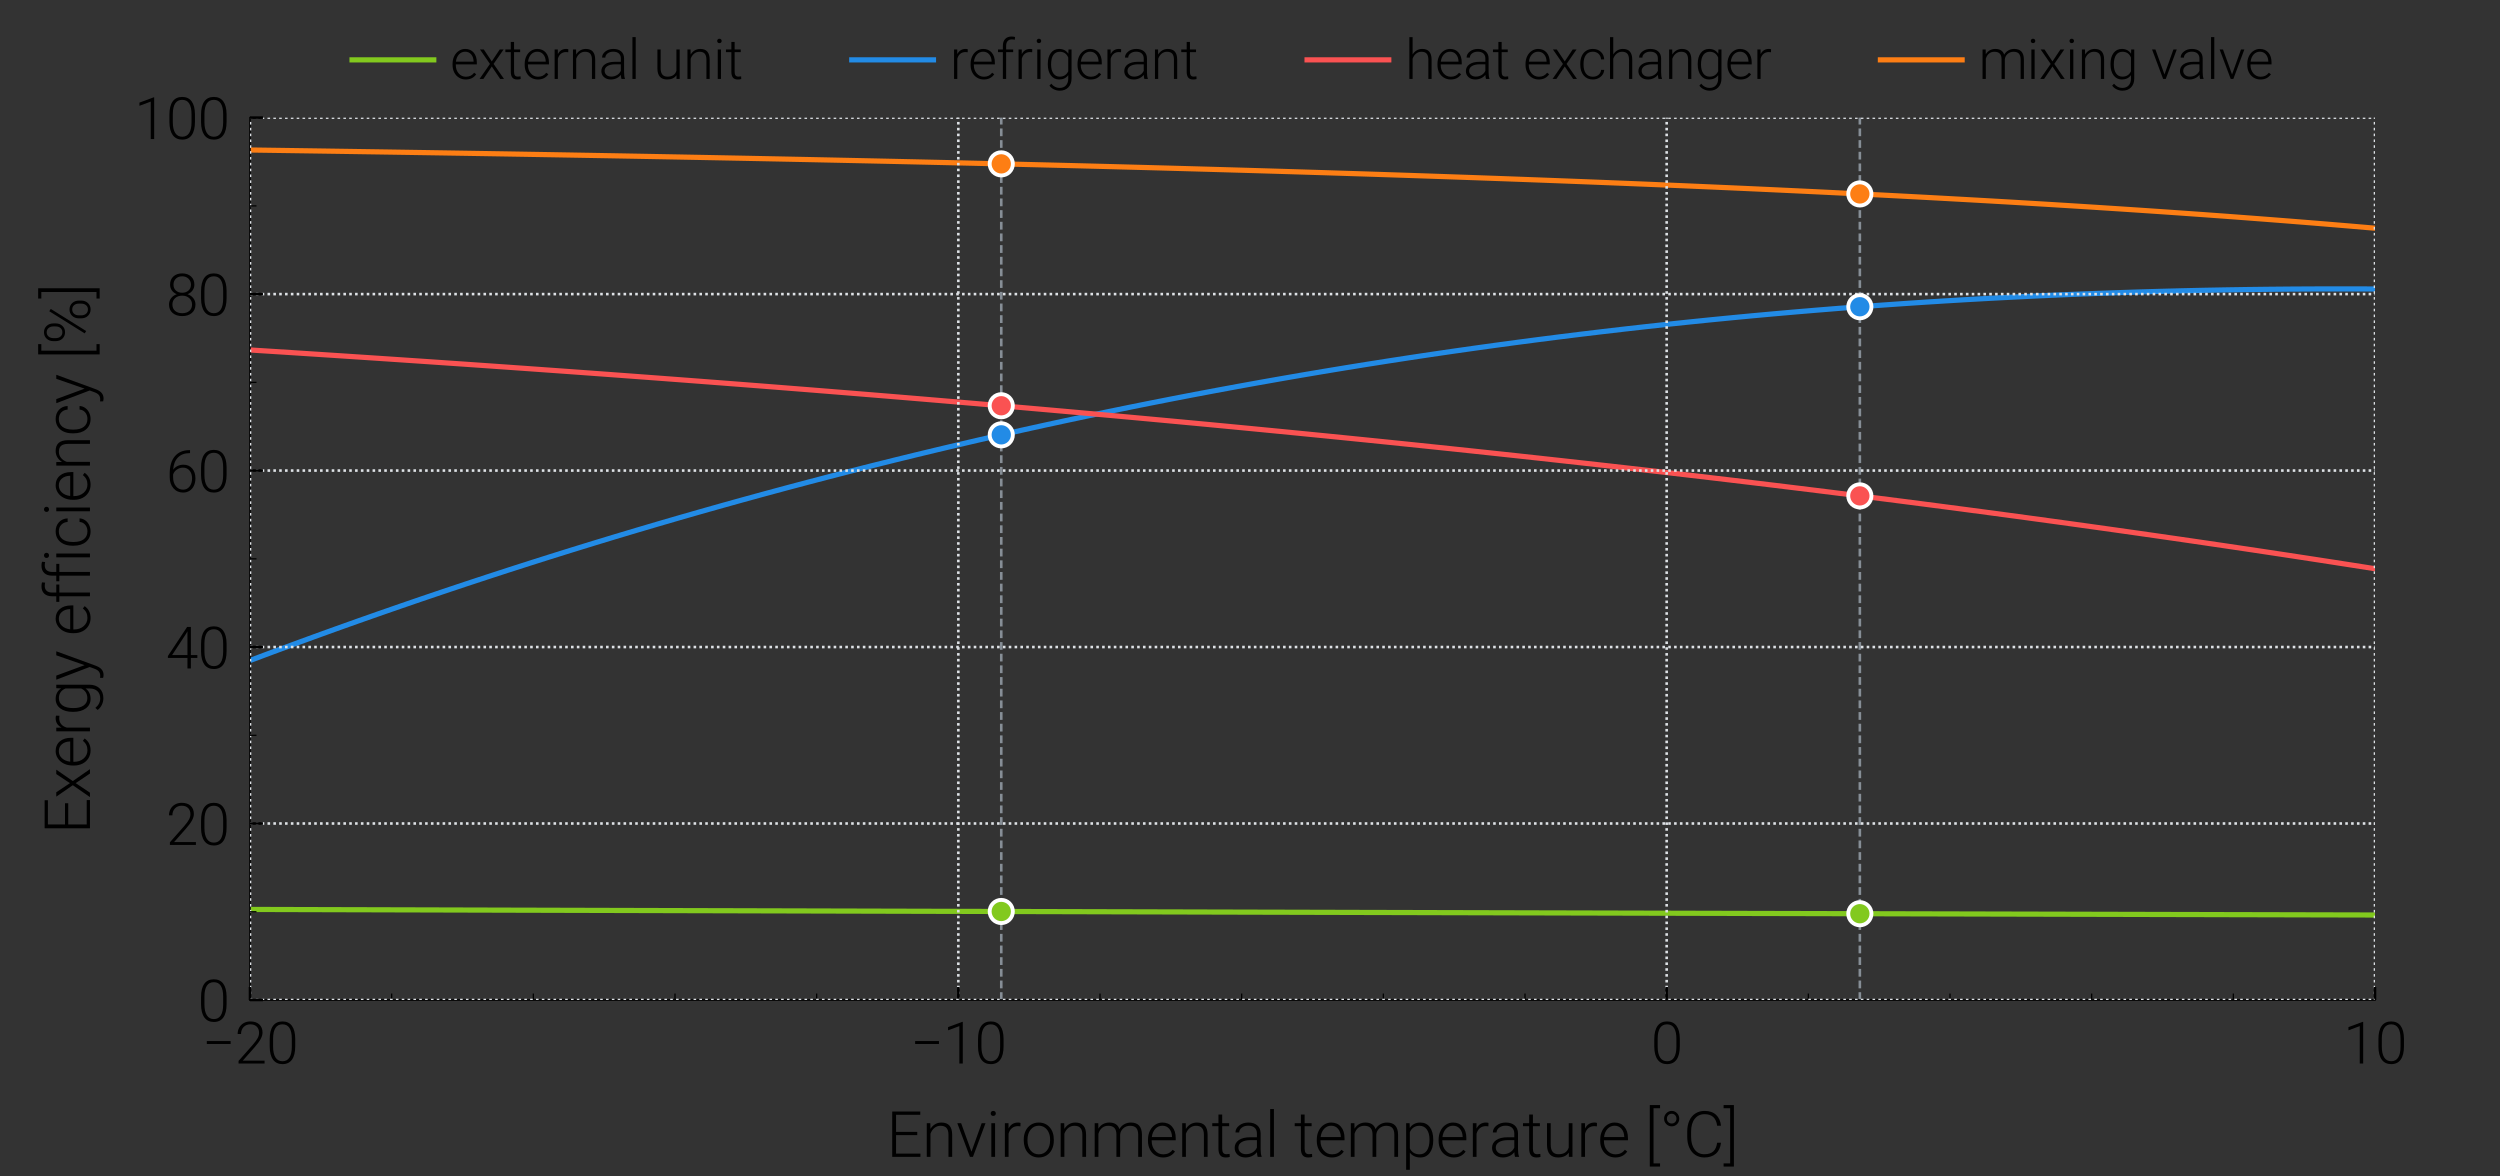<?xml version="1.0" encoding="utf-8" standalone="no"?>
<!DOCTYPE svg PUBLIC "-//W3C//DTD SVG 1.1//EN"
  "http://www.w3.org/Graphics/SVG/1.1/DTD/svg11.dtd">
<svg xmlns:xlink="http://www.w3.org/1999/xlink" width="481.89pt" height="226.772pt" viewBox="0 0 481.89 226.772" xmlns="http://www.w3.org/2000/svg" version="1.1">
 <rect x="0" y="0" width="481.89" height="226.772" fill="#333333" stroke="none"/>
 <defs>
  <style type="text/css">*{stroke-linejoin: round; stroke-linecap: butt}</style>
 </defs>
 <g id="figure_1">
  <g id="patch_1">
   <path d="M 0 226.772 
L 481.89 226.772 
L 481.89 0 
L 0 0 
L 0 226.772 
z
" style="fill: none"/>
  </g>
  <g id="axes_1">
   <g id="patch_2">
    <path d="M 48.189 192.756 
L 457.795 192.756 
L 457.795 22.677 
L 48.189 22.677 
L 48.189 192.756 
z
" style="fill: none"/>
   </g>
   <g id="line2d_1">
    <path d="M 48.189 175.3 
L 52.326 175.311 
L 56.464 175.323 
L 60.601 175.334 
L 64.739 175.346 
L 68.876 175.357 
L 73.014 175.368 
L 77.151 175.38 
L 81.288 175.391 
L 85.426 175.403 
L 89.563 175.414 
L 93.701 175.425 
L 97.838 175.437 
L 101.976 175.448 
L 106.113 175.459 
L 110.251 175.471 
L 114.388 175.482 
L 118.525 175.493 
L 122.663 175.504 
L 126.8 175.516 
L 130.938 175.527 
L 135.075 175.538 
L 139.213 175.549 
L 143.35 175.56 
L 147.487 175.572 
L 151.625 175.583 
L 155.762 175.594 
L 159.9 175.605 
L 164.037 175.616 
L 168.175 175.627 
L 172.312 175.638 
L 176.45 175.649 
L 180.587 175.66 
L 184.724 175.671 
L 188.862 175.682 
L 192.999 175.694 
L 197.137 175.705 
L 201.274 175.715 
L 205.412 175.726 
L 209.549 175.737 
L 213.686 175.748 
L 217.824 175.759 
L 221.961 175.77 
L 226.099 175.781 
L 230.236 175.792 
L 234.374 175.803 
L 238.511 175.814 
L 242.649 175.825 
L 246.786 175.835 
L 250.923 175.846 
L 255.061 175.857 
L 259.198 175.868 
L 263.336 175.879 
L 267.473 175.889 
L 271.611 175.9 
L 275.748 175.911 
L 279.885 175.922 
L 284.023 175.932 
L 288.16 175.943 
L 292.298 175.954 
L 296.435 175.965 
L 300.573 175.975 
L 304.71 175.986 
L 308.848 175.996 
L 312.985 176.007 
L 317.122 176.018 
L 321.26 176.028 
L 325.397 176.039 
L 329.535 176.05 
L 333.672 176.06 
L 337.81 176.071 
L 341.947 176.081 
L 346.084 176.092 
L 350.222 176.102 
L 354.359 176.113 
L 358.497 176.123 
L 362.634 176.134 
L 366.772 176.144 
L 370.909 176.155 
L 375.047 176.165 
L 379.184 176.175 
L 383.321 176.186 
L 387.459 176.196 
L 391.596 176.207 
L 395.734 176.217 
L 399.871 176.227 
L 404.009 176.238 
L 408.146 176.248 
L 412.283 176.258 
L 416.421 176.269 
L 420.558 176.279 
L 424.696 176.289 
L 428.833 176.3 
L 432.971 176.31 
L 437.108 176.32 
L 441.246 176.33 
L 445.383 176.341 
L 449.52 176.351 
L 453.658 176.361 
L 457.795 176.371 
" clip-path="url(#p4a2feab914)" style="fill: none; stroke: #82c91e; stroke-linecap: square"/>
   </g>
   <g id="line2d_2">
    <path d="M 48.189 127.315 
L 52.326 125.765 
L 56.464 124.234 
L 60.601 122.721 
L 64.739 121.227 
L 68.876 119.751 
L 73.014 118.294 
L 77.151 116.855 
L 81.288 115.434 
L 85.426 114.032 
L 89.563 112.648 
L 93.701 111.283 
L 97.838 109.935 
L 101.976 108.606 
L 106.113 107.294 
L 110.251 106.001 
L 114.388 104.725 
L 118.525 103.467 
L 122.663 102.227 
L 126.8 101.005 
L 130.938 99.801 
L 135.075 98.614 
L 139.213 97.444 
L 143.35 96.293 
L 147.487 95.158 
L 151.625 94.041 
L 155.762 92.942 
L 159.9 91.859 
L 164.037 90.794 
L 168.175 89.746 
L 172.312 88.715 
L 176.45 87.702 
L 180.587 86.705 
L 184.724 85.725 
L 188.862 84.762 
L 192.999 83.816 
L 197.137 82.886 
L 201.274 81.974 
L 205.412 81.078 
L 209.549 80.198 
L 213.686 79.336 
L 217.824 78.489 
L 221.961 77.659 
L 226.099 76.846 
L 230.236 76.049 
L 234.374 75.268 
L 238.511 74.503 
L 242.649 73.754 
L 246.786 73.022 
L 250.923 72.306 
L 255.061 71.605 
L 259.198 70.921 
L 263.336 70.252 
L 267.473 69.599 
L 271.611 68.962 
L 275.748 68.341 
L 279.885 67.735 
L 284.023 67.145 
L 288.16 66.57 
L 292.298 66.011 
L 296.435 65.468 
L 300.573 64.939 
L 304.71 64.426 
L 308.848 63.929 
L 312.985 63.446 
L 317.122 62.979 
L 321.26 62.527 
L 325.397 62.089 
L 329.535 61.667 
L 333.672 61.26 
L 337.81 60.867 
L 341.947 60.49 
L 346.084 60.127 
L 350.222 59.779 
L 354.359 59.445 
L 358.497 59.126 
L 362.634 58.822 
L 366.772 58.532 
L 370.909 58.256 
L 375.047 57.995 
L 379.184 57.748 
L 383.321 57.516 
L 387.459 57.298 
L 391.596 57.093 
L 395.734 56.903 
L 399.871 56.727 
L 404.009 56.565 
L 408.146 56.417 
L 412.283 56.282 
L 416.421 56.162 
L 420.558 56.055 
L 424.696 55.962 
L 428.833 55.883 
L 432.971 55.817 
L 437.108 55.765 
L 441.246 55.726 
L 445.383 55.701 
L 449.52 55.689 
L 453.658 55.69 
L 457.795 55.704 
" clip-path="url(#p4a2feab914)" style="fill: none; stroke: #228be6; stroke-linecap: square"/>
   </g>
   <g id="line2d_3">
    <path d="M 48.189 67.457 
L 52.326 67.72 
L 56.464 67.986 
L 60.601 68.255 
L 64.739 68.525 
L 68.876 68.798 
L 73.014 69.073 
L 77.151 69.351 
L 81.288 69.631 
L 85.426 69.914 
L 89.563 70.198 
L 93.701 70.486 
L 97.838 70.776 
L 101.976 71.069 
L 106.113 71.364 
L 110.251 71.661 
L 114.388 71.962 
L 118.525 72.265 
L 122.663 72.571 
L 126.8 72.879 
L 130.938 73.19 
L 135.075 73.504 
L 139.213 73.821 
L 143.35 74.141 
L 147.487 74.463 
L 151.625 74.789 
L 155.762 75.117 
L 159.9 75.449 
L 164.037 75.783 
L 168.175 76.121 
L 172.312 76.461 
L 176.45 76.805 
L 180.587 77.152 
L 184.724 77.502 
L 188.862 77.855 
L 192.999 78.212 
L 197.137 78.571 
L 201.274 78.934 
L 205.412 79.301 
L 209.549 79.671 
L 213.686 80.044 
L 217.824 80.421 
L 221.961 80.801 
L 226.099 81.185 
L 230.236 81.572 
L 234.374 81.963 
L 238.511 82.358 
L 242.649 82.756 
L 246.786 83.159 
L 250.923 83.565 
L 255.061 83.974 
L 259.198 84.388 
L 263.336 84.805 
L 267.473 85.227 
L 271.611 85.652 
L 275.748 86.082 
L 279.885 86.516 
L 284.023 86.953 
L 288.16 87.395 
L 292.298 87.841 
L 296.435 88.291 
L 300.573 88.746 
L 304.71 89.205 
L 308.848 89.668 
L 312.985 90.136 
L 317.122 90.608 
L 321.26 91.085 
L 325.397 91.566 
L 329.535 92.052 
L 333.672 92.542 
L 337.81 93.037 
L 341.947 93.537 
L 346.084 94.042 
L 350.222 94.551 
L 354.359 95.066 
L 358.497 95.585 
L 362.634 96.109 
L 366.772 96.638 
L 370.909 97.172 
L 375.047 97.712 
L 379.184 98.256 
L 383.321 98.806 
L 387.459 99.36 
L 391.596 99.92 
L 395.734 100.486 
L 399.871 101.056 
L 404.009 101.632 
L 408.146 102.214 
L 412.283 102.801 
L 416.421 103.393 
L 420.558 103.991 
L 424.696 104.594 
L 428.833 105.204 
L 432.971 105.818 
L 437.108 106.439 
L 441.246 107.065 
L 445.383 107.697 
L 449.52 108.334 
L 453.658 108.978 
L 457.795 109.627 
" clip-path="url(#p4a2feab914)" style="fill: none; stroke: #fa5252; stroke-linecap: square"/>
   </g>
   <g id="line2d_4">
    <path d="M 48.189 28.912 
L 52.326 28.971 
L 56.464 29.031 
L 60.601 29.091 
L 64.739 29.153 
L 68.876 29.215 
L 73.014 29.278 
L 77.151 29.342 
L 81.288 29.407 
L 85.426 29.473 
L 89.563 29.54 
L 93.701 29.608 
L 97.838 29.677 
L 101.976 29.747 
L 106.113 29.818 
L 110.251 29.89 
L 114.388 29.963 
L 118.525 30.037 
L 122.663 30.112 
L 126.8 30.189 
L 130.938 30.266 
L 135.075 30.345 
L 139.213 30.425 
L 143.35 30.506 
L 147.487 30.589 
L 151.625 30.672 
L 155.762 30.757 
L 159.9 30.844 
L 164.037 30.932 
L 168.175 31.021 
L 172.312 31.111 
L 176.45 31.204 
L 180.587 31.297 
L 184.724 31.392 
L 188.862 31.489 
L 192.999 31.587 
L 197.137 31.687 
L 201.274 31.789 
L 205.412 31.892 
L 209.549 31.997 
L 213.686 32.104 
L 217.824 32.213 
L 221.961 32.323 
L 226.099 32.436 
L 230.236 32.55 
L 234.374 32.667 
L 238.511 32.785 
L 242.649 32.905 
L 246.786 33.028 
L 250.923 33.153 
L 255.061 33.28 
L 259.198 33.41 
L 263.336 33.541 
L 267.473 33.676 
L 271.611 33.812 
L 275.748 33.952 
L 279.885 34.093 
L 284.023 34.238 
L 288.16 34.385 
L 292.298 34.535 
L 296.435 34.688 
L 300.573 34.844 
L 304.71 35.003 
L 308.848 35.165 
L 312.985 35.33 
L 317.122 35.498 
L 321.26 35.67 
L 325.397 35.845 
L 329.535 36.024 
L 333.672 36.206 
L 337.81 36.392 
L 341.947 36.582 
L 346.084 36.776 
L 350.222 36.974 
L 354.359 37.176 
L 358.497 37.382 
L 362.634 37.592 
L 366.772 37.808 
L 370.909 38.027 
L 375.047 38.252 
L 379.184 38.481 
L 383.321 38.715 
L 387.459 38.955 
L 391.596 39.2 
L 395.734 39.45 
L 399.871 39.706 
L 404.009 39.968 
L 408.146 40.236 
L 412.283 40.51 
L 416.421 40.79 
L 420.558 41.077 
L 424.696 41.37 
L 428.833 41.671 
L 432.971 41.979 
L 437.108 42.294 
L 441.246 42.616 
L 445.383 42.947 
L 449.52 43.286 
L 453.658 43.633 
L 457.795 43.988 
" clip-path="url(#p4a2feab914)" style="fill: none; stroke: #fd7e14; stroke-linecap: square"/>
   </g>
   <g id="line2d_5">
    <path d="M 358.497 192.756 
L 358.497 22.677 
" clip-path="url(#p4a2feab914)" style="fill: none; stroke-dasharray: 1.5,0.75; stroke-dashoffset: 0; stroke: #868e96; stroke-width: 0.5"/>
   </g>
   <g id="line2d_6">
    <path d="M 192.999 192.756 
L 192.999 22.677 
" clip-path="url(#p4a2feab914)" style="fill: none; stroke-dasharray: 1.5,0.75; stroke-dashoffset: 0; stroke: #868e96; stroke-width: 0.5"/>
   </g>
   <g id="patch_3">
    <path d="M 48.189 192.756 
L 48.189 22.677 
" style="fill: none; stroke: #000000; stroke-width: 0.3; stroke-linejoin: miter; stroke-linecap: square"/>
   </g>
   <g id="patch_4">
    <path d="M 48.189 192.756 
L 457.795 192.756 
" style="fill: none; stroke: #000000; stroke-width: 0.3; stroke-linejoin: miter; stroke-linecap: square"/>
   </g>
   <g id="matplotlib.axis_1">
    <g id="xtick_1">
     <g id="line2d_7">
      <path d="M 48.189 192.756 
L 48.189 22.677 
" clip-path="url(#p4a2feab914)" style="fill: none; stroke-dasharray: 0.5,0.625; stroke-dashoffset: 0; stroke: #dee2e6; stroke-width: 0.5"/>
     </g>
     <g id="line2d_8">
      <defs>
       <path id="m48da71c67a" d="M 0 0 
L 0 -2.5 
" style="stroke: #000000; stroke-width: 0.5"/>
      </defs>
      <g>
       <use xlink:href="#m48da71c67a" x="48.189" y="192.756" style="stroke: #000000; stroke-width: 0.5"/>
      </g>
     </g>
     <g id="text_1">
      <!-- −20 -->
      <g transform="translate(38.956 205.006) scale(0.11 -0.11)">
       <defs>
        <path id="Roboto-Light-2212" d="M 3125 2144 
L 516 2144 
L 516 2463 
L 3125 2463 
L 3125 2144 
z
" transform="scale(0.016)"/>
        <path id="Roboto-Light-32" d="M 3278 0 
L 428 0 
L 428 288 
L 1988 2056 
Q 2375 2503 2525 2793 
Q 2675 3084 2675 3359 
Q 2675 3791 2422 4042 
Q 2169 4294 1725 4294 
Q 1266 4294 983 4000 
Q 700 3706 700 3238 
L 328 3238 
Q 328 3622 501 3937 
Q 675 4253 995 4433 
Q 1316 4613 1725 4613 
Q 2350 4613 2701 4284 
Q 3053 3956 3053 3391 
Q 3053 3072 2854 2694 
Q 2656 2316 2156 1750 
L 888 316 
L 3278 316 
L 3278 0 
z
" transform="scale(0.016)"/>
        <path id="Roboto-Light-30" d="M 3172 1897 
Q 3172 934 2819 435 
Q 2466 -63 1778 -63 
Q 1103 -63 743 426 
Q 384 916 375 1850 
L 375 2666 
Q 375 3625 731 4119 
Q 1088 4613 1772 4613 
Q 2447 4613 2803 4136 
Q 3159 3659 3172 2731 
L 3172 1897 
z
M 2797 2713 
Q 2797 3494 2542 3894 
Q 2288 4294 1772 4294 
Q 1266 4294 1009 3903 
Q 753 3513 747 2750 
L 747 1856 
Q 747 1078 1011 665 
Q 1275 253 1778 253 
Q 2278 253 2536 656 
Q 2794 1059 2797 1838 
L 2797 2713 
z
" transform="scale(0.016)"/>
       </defs>
       <use xlink:href="#Roboto-Light-2212"/>
       <use xlink:href="#Roboto-Light-32" transform="translate(57.031 0)"/>
       <use xlink:href="#Roboto-Light-30" transform="translate(112.451 0)"/>
      </g>
     </g>
    </g>
    <g id="xtick_2">
     <g id="line2d_9">
      <path d="M 184.724 192.756 
L 184.724 22.677 
" clip-path="url(#p4a2feab914)" style="fill: none; stroke-dasharray: 0.5,0.625; stroke-dashoffset: 0; stroke: #dee2e6; stroke-width: 0.5"/>
     </g>
     <g id="line2d_10">
      <g>
       <use xlink:href="#m48da71c67a" x="184.724" y="192.756" style="stroke: #000000; stroke-width: 0.5"/>
      </g>
     </g>
     <g id="text_2">
      <!-- −10 -->
      <g transform="translate(175.491 205.006) scale(0.11 -0.11)">
       <defs>
        <path id="Roboto-Light-31" d="M 2169 0 
L 1794 0 
L 1794 4100 
L 556 3641 
L 556 3991 
L 2106 4566 
L 2169 4566 
L 2169 0 
z
" transform="scale(0.016)"/>
       </defs>
       <use xlink:href="#Roboto-Light-2212"/>
       <use xlink:href="#Roboto-Light-31" transform="translate(57.031 0)"/>
       <use xlink:href="#Roboto-Light-30" transform="translate(112.451 0)"/>
      </g>
     </g>
    </g>
    <g id="xtick_3">
     <g id="line2d_11">
      <path d="M 321.26 192.756 
L 321.26 22.677 
" clip-path="url(#p4a2feab914)" style="fill: none; stroke-dasharray: 0.5,0.625; stroke-dashoffset: 0; stroke: #dee2e6; stroke-width: 0.5"/>
     </g>
     <g id="line2d_12">
      <g>
       <use xlink:href="#m48da71c67a" x="321.26" y="192.756" style="stroke: #000000; stroke-width: 0.5"/>
      </g>
     </g>
     <g id="text_3">
      <!-- 0 -->
      <g transform="translate(318.212 205.006) scale(0.11 -0.11)">
       <use xlink:href="#Roboto-Light-30"/>
      </g>
     </g>
    </g>
    <g id="xtick_4">
     <g id="line2d_13">
      <path d="M 457.795 192.756 
L 457.795 22.677 
" clip-path="url(#p4a2feab914)" style="fill: none; stroke-dasharray: 0.5,0.625; stroke-dashoffset: 0; stroke: #dee2e6; stroke-width: 0.5"/>
     </g>
     <g id="line2d_14">
      <g>
       <use xlink:href="#m48da71c67a" x="457.795" y="192.756" style="stroke: #000000; stroke-width: 0.5"/>
      </g>
     </g>
     <g id="text_4">
      <!-- 10 -->
      <g transform="translate(451.699 205.006) scale(0.11 -0.11)">
       <use xlink:href="#Roboto-Light-31"/>
       <use xlink:href="#Roboto-Light-30" transform="translate(55.42 0)"/>
      </g>
     </g>
    </g>
    <g id="xtick_5">
     <g id="line2d_15">
      <defs>
       <path id="md55eadc8a9" d="M 0 0 
L 0 -1.25 
" style="stroke: #000000; stroke-width: 0.25"/>
      </defs>
      <g>
       <use xlink:href="#md55eadc8a9" x="75.496" y="192.756" style="stroke: #000000; stroke-width: 0.25"/>
      </g>
     </g>
    </g>
    <g id="xtick_6">
     <g id="line2d_16">
      <g>
       <use xlink:href="#md55eadc8a9" x="102.803" y="192.756" style="stroke: #000000; stroke-width: 0.25"/>
      </g>
     </g>
    </g>
    <g id="xtick_7">
     <g id="line2d_17">
      <g>
       <use xlink:href="#md55eadc8a9" x="130.11" y="192.756" style="stroke: #000000; stroke-width: 0.25"/>
      </g>
     </g>
    </g>
    <g id="xtick_8">
     <g id="line2d_18">
      <g>
       <use xlink:href="#md55eadc8a9" x="157.417" y="192.756" style="stroke: #000000; stroke-width: 0.25"/>
      </g>
     </g>
    </g>
    <g id="xtick_9">
     <g id="line2d_19">
      <g>
       <use xlink:href="#md55eadc8a9" x="212.031" y="192.756" style="stroke: #000000; stroke-width: 0.25"/>
      </g>
     </g>
    </g>
    <g id="xtick_10">
     <g id="line2d_20">
      <g>
       <use xlink:href="#md55eadc8a9" x="239.339" y="192.756" style="stroke: #000000; stroke-width: 0.25"/>
      </g>
     </g>
    </g>
    <g id="xtick_11">
     <g id="line2d_21">
      <g>
       <use xlink:href="#md55eadc8a9" x="266.646" y="192.756" style="stroke: #000000; stroke-width: 0.25"/>
      </g>
     </g>
    </g>
    <g id="xtick_12">
     <g id="line2d_22">
      <g>
       <use xlink:href="#md55eadc8a9" x="293.953" y="192.756" style="stroke: #000000; stroke-width: 0.25"/>
      </g>
     </g>
    </g>
    <g id="xtick_13">
     <g id="line2d_23">
      <g>
       <use xlink:href="#md55eadc8a9" x="348.567" y="192.756" style="stroke: #000000; stroke-width: 0.25"/>
      </g>
     </g>
    </g>
    <g id="xtick_14">
     <g id="line2d_24">
      <g>
       <use xlink:href="#md55eadc8a9" x="375.874" y="192.756" style="stroke: #000000; stroke-width: 0.25"/>
      </g>
     </g>
    </g>
    <g id="xtick_15">
     <g id="line2d_25">
      <g>
       <use xlink:href="#md55eadc8a9" x="403.181" y="192.756" style="stroke: #000000; stroke-width: 0.25"/>
      </g>
     </g>
    </g>
    <g id="xtick_16">
     <g id="line2d_26">
      <g>
       <use xlink:href="#md55eadc8a9" x="430.488" y="192.756" style="stroke: #000000; stroke-width: 0.25"/>
      </g>
     </g>
    </g>
    <g id="text_5">
     <!-- Environmental temperature [°C] -->
     <g transform="translate(170.878 222.99) scale(0.12 -0.12)">
      <defs>
       <path id="Roboto-Light-45" d="M 3088 2181 
L 959 2181 
L 959 325 
L 3406 325 
L 3406 0 
L 575 0 
L 575 4550 
L 3391 4550 
L 3391 4222 
L 959 4222 
L 959 2506 
L 3088 2506 
L 3088 2181 
z
" transform="scale(0.016)"/>
       <path id="Roboto-Light-6e" d="M 844 3381 
L 856 2803 
Q 1047 3116 1331 3280 
Q 1616 3444 1959 3444 
Q 2503 3444 2768 3137 
Q 3034 2831 3038 2219 
L 3038 0 
L 2666 0 
L 2666 2222 
Q 2663 2675 2473 2897 
Q 2284 3119 1869 3119 
Q 1522 3119 1255 2901 
Q 988 2684 859 2316 
L 859 0 
L 488 0 
L 488 3381 
L 844 3381 
z
" transform="scale(0.016)"/>
       <path id="Roboto-Light-76" d="M 1541 516 
L 2569 3381 
L 2953 3381 
L 1691 0 
L 1388 0 
L 119 3381 
L 503 3381 
L 1541 516 
z
" transform="scale(0.016)"/>
       <path id="Roboto-Light-69" d="M 906 0 
L 531 0 
L 531 3381 
L 906 3381 
L 906 0 
z
M 466 4359 
Q 466 4466 534 4539 
Q 603 4613 722 4613 
Q 841 4613 911 4539 
Q 981 4466 981 4359 
Q 981 4253 911 4181 
Q 841 4109 722 4109 
Q 603 4109 534 4181 
Q 466 4253 466 4359 
z
" transform="scale(0.016)"/>
       <path id="Roboto-Light-72" d="M 2050 3063 
Q 1931 3084 1797 3084 
Q 1447 3084 1205 2889 
Q 963 2694 859 2322 
L 859 0 
L 488 0 
L 488 3381 
L 853 3381 
L 859 2844 
Q 1156 3444 1813 3444 
Q 1969 3444 2059 3403 
L 2050 3063 
z
" transform="scale(0.016)"/>
       <path id="Roboto-Light-6f" d="M 281 1741 
Q 281 2228 470 2618 
Q 659 3009 1004 3226 
Q 1350 3444 1788 3444 
Q 2463 3444 2881 2970 
Q 3300 2497 3300 1716 
L 3300 1638 
Q 3300 1147 3111 755 
Q 2922 363 2578 150 
Q 2234 -63 1794 -63 
Q 1122 -63 701 410 
Q 281 884 281 1666 
L 281 1741 
z
M 656 1638 
Q 656 1031 970 642 
Q 1284 253 1794 253 
Q 2300 253 2614 642 
Q 2928 1031 2928 1669 
L 2928 1741 
Q 2928 2128 2784 2450 
Q 2641 2772 2381 2948 
Q 2122 3125 1788 3125 
Q 1288 3125 972 2733 
Q 656 2341 656 1706 
L 656 1638 
z
" transform="scale(0.016)"/>
       <path id="Roboto-Light-6d" d="M 828 3381 
L 841 2831 
Q 1028 3138 1309 3291 
Q 1591 3444 1934 3444 
Q 2734 3444 2950 2788 
Q 3131 3103 3434 3273 
Q 3738 3444 4103 3444 
Q 5191 3444 5213 2256 
L 5213 0 
L 4838 0 
L 4838 2228 
Q 4834 2681 4642 2900 
Q 4450 3119 4016 3119 
Q 3613 3113 3334 2858 
Q 3056 2603 3025 2238 
L 3025 0 
L 2650 0 
L 2650 2256 
Q 2647 2691 2445 2905 
Q 2244 3119 1825 3119 
Q 1472 3119 1219 2917 
Q 966 2716 844 2319 
L 844 0 
L 469 0 
L 469 3381 
L 828 3381 
z
" transform="scale(0.016)"/>
       <path id="Roboto-Light-65" d="M 1797 -63 
Q 1366 -63 1017 150 
Q 669 363 475 742 
Q 281 1122 281 1594 
L 281 1728 
Q 281 2216 470 2606 
Q 659 2997 996 3220 
Q 1334 3444 1728 3444 
Q 2344 3444 2705 3023 
Q 3066 2603 3066 1875 
L 3066 1666 
L 653 1666 
L 653 1594 
Q 653 1019 983 636 
Q 1313 253 1813 253 
Q 2113 253 2342 362 
Q 2572 472 2759 713 
L 2994 534 
Q 2581 -63 1797 -63 
z
M 1728 3125 
Q 1306 3125 1017 2815 
Q 728 2506 666 1984 
L 2694 1984 
L 2694 2025 
Q 2678 2513 2415 2819 
Q 2153 3125 1728 3125 
z
" transform="scale(0.016)"/>
       <path id="Roboto-Light-74" d="M 1069 4247 
L 1069 3381 
L 1769 3381 
L 1769 3075 
L 1069 3075 
L 1069 822 
Q 1069 541 1170 403 
Q 1272 266 1509 266 
Q 1603 266 1813 297 
L 1828 -9 
Q 1681 -63 1428 -63 
Q 1044 -63 869 160 
Q 694 384 694 819 
L 694 3075 
L 72 3075 
L 72 3381 
L 694 3381 
L 694 4247 
L 1069 4247 
z
" transform="scale(0.016)"/>
       <path id="Roboto-Light-61" d="M 2622 0 
Q 2566 159 2550 472 
Q 2353 216 2048 76 
Q 1744 -63 1403 -63 
Q 916 -63 614 209 
Q 313 481 313 897 
Q 313 1391 723 1678 
Q 1134 1966 1869 1966 
L 2547 1966 
L 2547 2350 
Q 2547 2713 2323 2920 
Q 2100 3128 1672 3128 
Q 1281 3128 1025 2928 
Q 769 2728 769 2447 
L 394 2450 
Q 394 2853 769 3148 
Q 1144 3444 1691 3444 
Q 2256 3444 2582 3161 
Q 2909 2878 2919 2372 
L 2919 772 
Q 2919 281 3022 38 
L 3022 0 
L 2622 0 
z
M 1447 269 
Q 1822 269 2117 450 
Q 2413 631 2547 934 
L 2547 1678 
L 1878 1678 
Q 1319 1672 1003 1473 
Q 688 1275 688 928 
Q 688 644 898 456 
Q 1109 269 1447 269 
z
" transform="scale(0.016)"/>
       <path id="Roboto-Light-6c" d="M 906 0 
L 531 0 
L 531 4800 
L 906 4800 
L 906 0 
z
" transform="scale(0.016)"/>
       <path id="Roboto-Light-20" transform="scale(0.016)"/>
       <path id="Roboto-Light-70" d="M 3206 1656 
Q 3206 866 2856 401 
Q 2506 -63 1919 -63 
Q 1225 -63 856 425 
L 856 -1300 
L 484 -1300 
L 484 3381 
L 831 3381 
L 850 2903 
Q 1216 3444 1909 3444 
Q 2516 3444 2861 2984 
Q 3206 2525 3206 1709 
L 3206 1656 
z
M 2831 1722 
Q 2831 2369 2565 2744 
Q 2300 3119 1825 3119 
Q 1481 3119 1234 2953 
Q 988 2788 856 2472 
L 856 850 
Q 991 559 1241 406 
Q 1491 253 1831 253 
Q 2303 253 2567 629 
Q 2831 1006 2831 1722 
z
" transform="scale(0.016)"/>
       <path id="Roboto-Light-75" d="M 2663 428 
Q 2325 -63 1584 -63 
Q 1044 -63 762 251 
Q 481 566 475 1181 
L 475 3381 
L 847 3381 
L 847 1228 
Q 847 263 1628 263 
Q 2441 263 2656 934 
L 2656 3381 
L 3031 3381 
L 3031 0 
L 2669 0 
L 2663 428 
z
" transform="scale(0.016)"/>
       <path id="Roboto-Light-5b" d="M 1541 4881 
L 884 4881 
L 884 -656 
L 1541 -656 
L 1541 -975 
L 509 -975 
L 509 5200 
L 1541 5200 
L 1541 4881 
z
" transform="scale(0.016)"/>
       <path id="Roboto-Light-b0" d="M 1969 3831 
Q 1969 3506 1747 3284 
Q 1525 3063 1213 3063 
Q 897 3063 672 3286 
Q 447 3509 447 3831 
Q 447 4153 675 4383 
Q 903 4613 1212 4613 
Q 1522 4613 1745 4383 
Q 1969 4153 1969 3831 
z
M 728 3831 
Q 728 3622 867 3484 
Q 1006 3347 1212 3347 
Q 1419 3347 1553 3484 
Q 1688 3622 1688 3831 
Q 1688 4047 1553 4187 
Q 1419 4328 1213 4328 
Q 1009 4328 868 4187 
Q 728 4047 728 3831 
z
" transform="scale(0.016)"/>
       <path id="Roboto-Light-43" d="M 3797 1419 
Q 3719 700 3283 318 
Q 2847 -63 2122 -63 
Q 1616 -63 1227 190 
Q 838 444 625 908 
Q 413 1372 409 1969 
L 409 2559 
Q 409 3166 621 3634 
Q 834 4103 1232 4358 
Q 1631 4613 2150 4613 
Q 2881 4613 3304 4217 
Q 3728 3822 3797 3125 
L 3409 3125 
Q 3266 4284 2150 4284 
Q 1531 4284 1164 3821 
Q 797 3359 797 2544 
L 797 1988 
Q 797 1200 1155 731 
Q 1513 263 2122 263 
Q 2725 263 3031 552 
Q 3338 841 3409 1419 
L 3797 1419 
z
" transform="scale(0.016)"/>
       <path id="Roboto-Light-5d" d="M 0 5200 
L 1034 5200 
L 1034 -975 
L 0 -975 
L 0 -656 
L 659 -656 
L 659 4881 
L 0 4881 
L 0 5200 
z
" transform="scale(0.016)"/>
      </defs>
      <use xlink:href="#Roboto-Light-45"/>
      <use xlink:href="#Roboto-Light-6e" transform="translate(56.885 0)"/>
      <use xlink:href="#Roboto-Light-76" transform="translate(111.816 0)"/>
      <use xlink:href="#Roboto-Light-69" transform="translate(159.912 0)"/>
      <use xlink:href="#Roboto-Light-72" transform="translate(182.324 0)"/>
      <use xlink:href="#Roboto-Light-6f" transform="translate(215.967 0)"/>
      <use xlink:href="#Roboto-Light-6e" transform="translate(271.973 0)"/>
      <use xlink:href="#Roboto-Light-6d" transform="translate(326.904 0)"/>
      <use xlink:href="#Roboto-Light-65" transform="translate(415.527 0)"/>
      <use xlink:href="#Roboto-Light-6e" transform="translate(467.188 0)"/>
      <use xlink:href="#Roboto-Light-74" transform="translate(522.119 0)"/>
      <use xlink:href="#Roboto-Light-61" transform="translate(554.248 0)"/>
      <use xlink:href="#Roboto-Light-6c" transform="translate(607.812 0)"/>
      <use xlink:href="#Roboto-Light-20" transform="translate(630.225 0)"/>
      <use xlink:href="#Roboto-Light-74" transform="translate(654.541 0)"/>
      <use xlink:href="#Roboto-Light-65" transform="translate(686.67 0)"/>
      <use xlink:href="#Roboto-Light-6d" transform="translate(738.33 0)"/>
      <use xlink:href="#Roboto-Light-70" transform="translate(826.953 0)"/>
      <use xlink:href="#Roboto-Light-65" transform="translate(882.373 0)"/>
      <use xlink:href="#Roboto-Light-72" transform="translate(934.033 0)"/>
      <use xlink:href="#Roboto-Light-61" transform="translate(967.676 0)"/>
      <use xlink:href="#Roboto-Light-74" transform="translate(1021.24 0)"/>
      <use xlink:href="#Roboto-Light-75" transform="translate(1053.369 0)"/>
      <use xlink:href="#Roboto-Light-72" transform="translate(1108.301 0)"/>
      <use xlink:href="#Roboto-Light-65" transform="translate(1141.943 0)"/>
      <use xlink:href="#Roboto-Light-20" transform="translate(1193.604 0)"/>
      <use xlink:href="#Roboto-Light-5b" transform="translate(1217.92 0)"/>
      <use xlink:href="#Roboto-Light-b0" transform="translate(1241.895 0)"/>
      <use xlink:href="#Roboto-Light-43" transform="translate(1279.688 0)"/>
      <use xlink:href="#Roboto-Light-5d" transform="translate(1344.629 0)"/>
     </g>
    </g>
   </g>
   <g id="matplotlib.axis_2">
    <g id="ytick_1">
     <g id="line2d_27">
      <path d="M 48.189 192.756 
L 457.795 192.756 
" clip-path="url(#p4a2feab914)" style="fill: none; stroke-dasharray: 0.5,0.625; stroke-dashoffset: 0; stroke: #dee2e6; stroke-width: 0.5"/>
     </g>
     <g id="line2d_28">
      <defs>
       <path id="m4e66ae25f3" d="M 0 0 
L 2.5 0 
" style="stroke: #000000; stroke-width: 0.5"/>
      </defs>
      <g>
       <use xlink:href="#m4e66ae25f3" x="48.189" y="192.756" style="stroke: #000000; stroke-width: 0.5"/>
      </g>
     </g>
     <g id="text_6">
      <!-- 0 -->
      <g transform="translate(38.093 196.881) scale(0.11 -0.11)">
       <use xlink:href="#Roboto-Light-30"/>
      </g>
     </g>
    </g>
    <g id="ytick_2">
     <g id="line2d_29">
      <path d="M 48.189 158.74 
L 457.795 158.74 
" clip-path="url(#p4a2feab914)" style="fill: none; stroke-dasharray: 0.5,0.625; stroke-dashoffset: 0; stroke: #dee2e6; stroke-width: 0.5"/>
     </g>
     <g id="line2d_30">
      <g>
       <use xlink:href="#m4e66ae25f3" x="48.189" y="158.74" style="stroke: #000000; stroke-width: 0.5"/>
      </g>
     </g>
     <g id="text_7">
      <!-- 20 -->
      <g transform="translate(31.996 162.865) scale(0.11 -0.11)">
       <use xlink:href="#Roboto-Light-32"/>
       <use xlink:href="#Roboto-Light-30" transform="translate(55.42 0)"/>
      </g>
     </g>
    </g>
    <g id="ytick_3">
     <g id="line2d_31">
      <path d="M 48.189 124.724 
L 457.795 124.724 
" clip-path="url(#p4a2feab914)" style="fill: none; stroke-dasharray: 0.5,0.625; stroke-dashoffset: 0; stroke: #dee2e6; stroke-width: 0.5"/>
     </g>
     <g id="line2d_32">
      <g>
       <use xlink:href="#m4e66ae25f3" x="48.189" y="124.724" style="stroke: #000000; stroke-width: 0.5"/>
      </g>
     </g>
     <g id="text_8">
      <!-- 40 -->
      <g transform="translate(31.996 128.849) scale(0.11 -0.11)">
       <defs>
        <path id="Roboto-Light-34" d="M 2725 1466 
L 3434 1466 
L 3434 1150 
L 2725 1150 
L 2725 0 
L 2350 0 
L 2350 1150 
L 209 1150 
L 209 1363 
L 2316 4550 
L 2725 4550 
L 2725 1466 
z
M 669 1466 
L 2350 1466 
L 2350 4066 
L 2184 3778 
L 669 1466 
z
" transform="scale(0.016)"/>
       </defs>
       <use xlink:href="#Roboto-Light-34"/>
       <use xlink:href="#Roboto-Light-30" transform="translate(55.42 0)"/>
      </g>
     </g>
    </g>
    <g id="ytick_4">
     <g id="line2d_33">
      <path d="M 48.189 90.709 
L 457.795 90.709 
" clip-path="url(#p4a2feab914)" style="fill: none; stroke-dasharray: 0.5,0.625; stroke-dashoffset: 0; stroke: #dee2e6; stroke-width: 0.5"/>
     </g>
     <g id="line2d_34">
      <g>
       <use xlink:href="#m4e66ae25f3" x="48.189" y="90.709" style="stroke: #000000; stroke-width: 0.5"/>
      </g>
     </g>
     <g id="text_9">
      <!-- 60 -->
      <g transform="translate(31.996 94.834) scale(0.11 -0.11)">
       <defs>
        <path id="Roboto-Light-36" d="M 2634 4584 
L 2634 4256 
L 2591 4256 
Q 1775 4256 1306 3776 
Q 838 3297 788 2444 
Q 975 2703 1265 2845 
Q 1556 2988 1916 2988 
Q 2516 2988 2870 2573 
Q 3225 2159 3225 1491 
Q 3225 1047 3059 690 
Q 2894 334 2584 135 
Q 2275 -63 1878 -63 
Q 1225 -63 815 410 
Q 406 884 406 1634 
L 406 2009 
Q 406 3231 962 3901 
Q 1519 4572 2541 4584 
L 2634 4584 
z
M 1856 2666 
Q 1500 2666 1192 2455 
Q 884 2244 781 1919 
L 781 1600 
Q 781 1006 1086 631 
Q 1391 256 1878 256 
Q 2316 256 2586 603 
Q 2856 950 2856 1478 
Q 2856 2016 2586 2341 
Q 2316 2666 1856 2666 
z
" transform="scale(0.016)"/>
       </defs>
       <use xlink:href="#Roboto-Light-36"/>
       <use xlink:href="#Roboto-Light-30" transform="translate(55.42 0)"/>
      </g>
     </g>
    </g>
    <g id="ytick_5">
     <g id="line2d_35">
      <path d="M 48.189 56.693 
L 457.795 56.693 
" clip-path="url(#p4a2feab914)" style="fill: none; stroke-dasharray: 0.5,0.625; stroke-dashoffset: 0; stroke: #dee2e6; stroke-width: 0.5"/>
     </g>
     <g id="line2d_36">
      <g>
       <use xlink:href="#m4e66ae25f3" x="48.189" y="56.693" style="stroke: #000000; stroke-width: 0.5"/>
      </g>
     </g>
     <g id="text_10">
      <!-- 80 -->
      <g transform="translate(31.996 60.818) scale(0.11 -0.11)">
       <defs>
        <path id="Roboto-Light-38" d="M 3109 3378 
Q 3109 3025 2903 2745 
Q 2697 2466 2359 2334 
Q 2753 2200 2990 1900 
Q 3228 1600 3228 1206 
Q 3228 622 2831 279 
Q 2434 -63 1781 -63 
Q 1122 -63 726 278 
Q 331 619 331 1206 
Q 331 1594 559 1897 
Q 788 2200 1184 2334 
Q 847 2466 647 2745 
Q 447 3025 447 3378 
Q 447 3944 811 4278 
Q 1175 4613 1775 4613 
Q 2375 4613 2742 4275 
Q 3109 3938 3109 3378 
z
M 2853 1203 
Q 2853 1628 2550 1901 
Q 2247 2175 1775 2175 
Q 1303 2175 1003 1906 
Q 703 1638 703 1203 
Q 703 769 993 511 
Q 1284 253 1781 253 
Q 2266 253 2559 509 
Q 2853 766 2853 1203 
z
M 2734 3381 
Q 2734 3772 2464 4033 
Q 2194 4294 1775 4294 
Q 1350 4294 1086 4042 
Q 822 3791 822 3381 
Q 822 2981 1086 2737 
Q 1350 2494 1778 2494 
Q 2200 2494 2467 2739 
Q 2734 2984 2734 3381 
z
" transform="scale(0.016)"/>
       </defs>
       <use xlink:href="#Roboto-Light-38"/>
       <use xlink:href="#Roboto-Light-30" transform="translate(55.42 0)"/>
      </g>
     </g>
    </g>
    <g id="ytick_6">
     <g id="line2d_37">
      <path d="M 48.189 22.677 
L 457.795 22.677 
" clip-path="url(#p4a2feab914)" style="fill: none; stroke-dasharray: 0.5,0.625; stroke-dashoffset: 0; stroke: #dee2e6; stroke-width: 0.5"/>
     </g>
     <g id="line2d_38">
      <g>
       <use xlink:href="#m4e66ae25f3" x="48.189" y="22.677" style="stroke: #000000; stroke-width: 0.5"/>
      </g>
     </g>
     <g id="text_11">
      <!-- 100 -->
      <g transform="translate(25.9 26.802) scale(0.11 -0.11)">
       <use xlink:href="#Roboto-Light-31"/>
       <use xlink:href="#Roboto-Light-30" transform="translate(55.42 0)"/>
       <use xlink:href="#Roboto-Light-30" transform="translate(110.84 0)"/>
      </g>
     </g>
    </g>
    <g id="ytick_7">
     <g id="line2d_39">
      <defs>
       <path id="m7b77b25226" d="M 0 0 
L 1.25 0 
" style="stroke: #000000; stroke-width: 0.25"/>
      </defs>
      <g>
       <use xlink:href="#m7b77b25226" x="48.189" y="175.748" style="stroke: #000000; stroke-width: 0.25"/>
      </g>
     </g>
    </g>
    <g id="ytick_8">
     <g id="line2d_40">
      <g>
       <use xlink:href="#m7b77b25226" x="48.189" y="141.732" style="stroke: #000000; stroke-width: 0.25"/>
      </g>
     </g>
    </g>
    <g id="ytick_9">
     <g id="line2d_41">
      <g>
       <use xlink:href="#m7b77b25226" x="48.189" y="107.717" style="stroke: #000000; stroke-width: 0.25"/>
      </g>
     </g>
    </g>
    <g id="ytick_10">
     <g id="line2d_42">
      <g>
       <use xlink:href="#m7b77b25226" x="48.189" y="73.701" style="stroke: #000000; stroke-width: 0.25"/>
      </g>
     </g>
    </g>
    <g id="ytick_11">
     <g id="line2d_43">
      <g>
       <use xlink:href="#m7b77b25226" x="48.189" y="39.685" style="stroke: #000000; stroke-width: 0.25"/>
      </g>
     </g>
    </g>
    <g id="text_12">
     <!-- Exergy efficiency [%] -->
     <g transform="translate(17.339 160.761) rotate(-90) scale(0.12 -0.12)">
      <defs>
       <path id="Roboto-Light-78" d="M 1550 2009 
L 2463 3381 
L 2906 3381 
L 1759 1722 
L 2956 0 
L 2516 0 
L 1553 1431 
L 591 0 
L 150 0 
L 1344 1722 
L 197 3381 
L 638 3381 
L 1550 2009 
z
" transform="scale(0.016)"/>
       <path id="Roboto-Light-67" d="M 338 1722 
Q 338 2516 689 2980 
Q 1041 3444 1644 3444 
Q 2334 3444 2694 2894 
L 2713 3381 
L 3063 3381 
L 3063 69 
Q 3063 -584 2697 -965 
Q 2331 -1347 1706 -1347 
Q 1353 -1347 1033 -1189 
Q 713 -1031 528 -769 
L 738 -544 
Q 1134 -1031 1681 -1031 
Q 2150 -1031 2412 -754 
Q 2675 -478 2684 13 
L 2684 438 
Q 2325 -63 1638 -63 
Q 1050 -63 694 406 
Q 338 875 338 1672 
L 338 1722 
z
M 716 1656 
Q 716 1009 975 636 
Q 1234 263 1706 263 
Q 2397 263 2684 881 
L 2684 2453 
Q 2553 2778 2306 2948 
Q 2059 3119 1713 3119 
Q 1241 3119 978 2748 
Q 716 2378 716 1656 
z
" transform="scale(0.016)"/>
       <path id="Roboto-Light-79" d="M 1559 538 
L 2547 3381 
L 2950 3381 
L 1506 -575 
L 1431 -750 
Q 1153 -1366 572 -1366 
Q 438 -1366 284 -1322 
L 281 -1013 
L 475 -1031 
Q 750 -1031 920 -895 
Q 1091 -759 1209 -428 
L 1375 28 
L 100 3381 
L 509 3381 
L 1559 538 
z
" transform="scale(0.016)"/>
       <path id="Roboto-Light-66" d="M 756 0 
L 756 3075 
L 197 3075 
L 197 3381 
L 756 3381 
L 756 3791 
Q 756 4309 1020 4587 
Q 1284 4866 1756 4866 
Q 1969 4866 2153 4813 
L 2125 4500 
Q 1969 4538 1784 4538 
Q 1475 4538 1303 4345 
Q 1131 4153 1131 3800 
L 1131 3381 
L 1938 3381 
L 1938 3075 
L 1131 3075 
L 1131 0 
L 756 0 
z
" transform="scale(0.016)"/>
       <path id="Roboto-Light-63" d="M 1738 253 
Q 2128 253 2392 473 
Q 2656 694 2678 1044 
L 3038 1044 
Q 3022 734 2844 479 
Q 2666 225 2370 81 
Q 2075 -63 1738 -63 
Q 1072 -63 683 400 
Q 294 863 294 1644 
L 294 1756 
Q 294 2256 469 2640 
Q 644 3025 970 3234 
Q 1297 3444 1734 3444 
Q 2291 3444 2652 3112 
Q 3013 2781 3038 2241 
L 2678 2241 
Q 2653 2638 2392 2881 
Q 2131 3125 1734 3125 
Q 1228 3125 948 2759 
Q 669 2394 669 1734 
L 669 1625 
Q 669 978 948 615 
Q 1228 253 1738 253 
z
" transform="scale(0.016)"/>
       <path id="Roboto-Light-25" d="M 341 3675 
Q 341 4081 592 4348 
Q 844 4616 1231 4616 
Q 1619 4616 1870 4348 
Q 2122 4081 2122 3656 
L 2122 3434 
Q 2122 3034 1873 2767 
Q 1625 2500 1238 2500 
Q 853 2500 597 2762 
Q 341 3025 341 3456 
L 341 3675 
z
M 644 3434 
Q 644 3144 805 2956 
Q 966 2769 1238 2769 
Q 1503 2769 1661 2958 
Q 1819 3147 1819 3447 
L 1819 3675 
Q 1819 3966 1656 4155 
Q 1494 4344 1231 4344 
Q 972 4344 808 4156 
Q 644 3969 644 3656 
L 644 3434 
z
M 2631 1116 
Q 2631 1522 2882 1787 
Q 3134 2053 3518 2053 
Q 3903 2053 4158 1789 
Q 4413 1525 4413 1094 
L 4413 872 
Q 4413 466 4161 200 
Q 3909 -66 3525 -66 
Q 3141 -66 2886 198 
Q 2631 463 2631 888 
L 2631 1116 
z
M 2931 872 
Q 2931 578 3092 390 
Q 3253 203 3525 203 
Q 3794 203 3951 392 
Q 4109 581 4109 888 
L 4109 1116 
Q 4109 1416 3948 1598 
Q 3788 1781 3519 1781 
Q 3256 1781 3093 1597 
Q 2931 1413 2931 1103 
L 2931 872 
z
M 1356 378 
L 1122 528 
L 3344 4084 
L 3578 3934 
L 1356 378 
z
" transform="scale(0.016)"/>
      </defs>
      <use xlink:href="#Roboto-Light-45"/>
      <use xlink:href="#Roboto-Light-78" transform="translate(56.885 0)"/>
      <use xlink:href="#Roboto-Light-65" transform="translate(105.518 0)"/>
      <use xlink:href="#Roboto-Light-72" transform="translate(157.178 0)"/>
      <use xlink:href="#Roboto-Light-67" transform="translate(190.82 0)"/>
      <use xlink:href="#Roboto-Light-79" transform="translate(246.289 0)"/>
      <use xlink:href="#Roboto-Light-20" transform="translate(293.799 0)"/>
      <use xlink:href="#Roboto-Light-65" transform="translate(318.115 0)"/>
      <use xlink:href="#Roboto-Light-66" transform="translate(369.775 0)"/>
      <use xlink:href="#Roboto-Light-66" transform="translate(402.881 0)"/>
      <use xlink:href="#Roboto-Light-69" transform="translate(435.986 0)"/>
      <use xlink:href="#Roboto-Light-63" transform="translate(458.398 0)"/>
      <use xlink:href="#Roboto-Light-69" transform="translate(509.912 0)"/>
      <use xlink:href="#Roboto-Light-65" transform="translate(532.324 0)"/>
      <use xlink:href="#Roboto-Light-6e" transform="translate(583.984 0)"/>
      <use xlink:href="#Roboto-Light-63" transform="translate(638.916 0)"/>
      <use xlink:href="#Roboto-Light-79" transform="translate(690.43 0)"/>
      <use xlink:href="#Roboto-Light-20" transform="translate(737.939 0)"/>
      <use xlink:href="#Roboto-Light-5b" transform="translate(762.256 0)"/>
      <use xlink:href="#Roboto-Light-25" transform="translate(786.23 0)"/>
      <use xlink:href="#Roboto-Light-5d" transform="translate(860.107 0)"/>
     </g>
    </g>
   </g>
   <g id="PathCollection_1">
    <defs>
     <path id="m2c80f35cf1" d="M 0 2.236 
C 0.593 2.236 1.162 2 1.581 1.581 
C 2 1.162 2.236 0.593 2.236 0 
C 2.236 -0.593 2 -1.162 1.581 -1.581 
C 1.162 -2 0.593 -2.236 0 -2.236 
C -0.593 -2.236 -1.162 -2 -1.581 -1.581 
C -2 -1.162 -2.236 -0.593 -2.236 0 
C -2.236 0.593 -2 1.162 -1.581 1.581 
C -1.162 2 -0.593 2.236 0 2.236 
z
" style="stroke: #ffffff; stroke-width: 0.75"/>
    </defs>
    <g clip-path="url(#p4a2feab914)">
     <use xlink:href="#m2c80f35cf1" x="358.497" y="176.123" style="fill: #82c91e; stroke: #ffffff; stroke-width: 0.75"/>
    </g>
   </g>
   <g id="PathCollection_2">
    <defs>
     <path id="ma752428c54" d="M 0 2.236 
C 0.593 2.236 1.162 2 1.581 1.581 
C 2 1.162 2.236 0.593 2.236 0 
C 2.236 -0.593 2 -1.162 1.581 -1.581 
C 1.162 -2 0.593 -2.236 0 -2.236 
C -0.593 -2.236 -1.162 -2 -1.581 -1.581 
C -2 -1.162 -2.236 -0.593 -2.236 0 
C -2.236 0.593 -2 1.162 -1.581 1.581 
C -1.162 2 -0.593 2.236 0 2.236 
z
" style="stroke: #ffffff; stroke-width: 0.75"/>
    </defs>
    <g clip-path="url(#p4a2feab914)">
     <use xlink:href="#ma752428c54" x="358.497" y="59.126" style="fill: #228be6; stroke: #ffffff; stroke-width: 0.75"/>
    </g>
   </g>
   <g id="PathCollection_3">
    <defs>
     <path id="m9792f4dc7b" d="M 0 2.236 
C 0.593 2.236 1.162 2 1.581 1.581 
C 2 1.162 2.236 0.593 2.236 0 
C 2.236 -0.593 2 -1.162 1.581 -1.581 
C 1.162 -2 0.593 -2.236 0 -2.236 
C -0.593 -2.236 -1.162 -2 -1.581 -1.581 
C -2 -1.162 -2.236 -0.593 -2.236 0 
C -2.236 0.593 -2 1.162 -1.581 1.581 
C -1.162 2 -0.593 2.236 0 2.236 
z
" style="stroke: #ffffff; stroke-width: 0.75"/>
    </defs>
    <g clip-path="url(#p4a2feab914)">
     <use xlink:href="#m9792f4dc7b" x="358.497" y="95.585" style="fill: #fa5252; stroke: #ffffff; stroke-width: 0.75"/>
    </g>
   </g>
   <g id="PathCollection_4">
    <defs>
     <path id="m88b0b7049f" d="M 0 2.236 
C 0.593 2.236 1.162 2 1.581 1.581 
C 2 1.162 2.236 0.593 2.236 0 
C 2.236 -0.593 2 -1.162 1.581 -1.581 
C 1.162 -2 0.593 -2.236 0 -2.236 
C -0.593 -2.236 -1.162 -2 -1.581 -1.581 
C -2 -1.162 -2.236 -0.593 -2.236 0 
C -2.236 0.593 -2 1.162 -1.581 1.581 
C -1.162 2 -0.593 2.236 0 2.236 
z
" style="stroke: #ffffff; stroke-width: 0.75"/>
    </defs>
    <g clip-path="url(#p4a2feab914)">
     <use xlink:href="#m88b0b7049f" x="358.497" y="37.382" style="fill: #fd7e14; stroke: #ffffff; stroke-width: 0.75"/>
    </g>
   </g>
   <g id="PathCollection_5">
    <g clip-path="url(#p4a2feab914)">
     <use xlink:href="#m2c80f35cf1" x="192.999" y="175.694" style="fill: #82c91e; stroke: #ffffff; stroke-width: 0.75"/>
    </g>
   </g>
   <g id="PathCollection_6">
    <g clip-path="url(#p4a2feab914)">
     <use xlink:href="#ma752428c54" x="192.999" y="83.816" style="fill: #228be6; stroke: #ffffff; stroke-width: 0.75"/>
    </g>
   </g>
   <g id="PathCollection_7">
    <g clip-path="url(#p4a2feab914)">
     <use xlink:href="#m9792f4dc7b" x="192.999" y="78.212" style="fill: #fa5252; stroke: #ffffff; stroke-width: 0.75"/>
    </g>
   </g>
   <g id="PathCollection_8">
    <g clip-path="url(#p4a2feab914)">
     <use xlink:href="#m88b0b7049f" x="192.999" y="31.587" style="fill: #fd7e14; stroke: #ffffff; stroke-width: 0.75"/>
    </g>
   </g>
   <g id="legend_1">
    <g id="line2d_44">
     <path d="M 67.861 11.542 
L 75.736 11.542 
L 83.611 11.542 
" style="fill: none; stroke: #82c91e; stroke-linecap: square"/>
    </g>
    <g id="text_13">
     <!-- external unit -->
     <g transform="translate(86.761 15.217) scale(0.105 -0.105)">
      <use xlink:href="#Roboto-Light-65"/>
      <use xlink:href="#Roboto-Light-78" transform="translate(51.66 0)"/>
      <use xlink:href="#Roboto-Light-74" transform="translate(100.293 0)"/>
      <use xlink:href="#Roboto-Light-65" transform="translate(132.422 0)"/>
      <use xlink:href="#Roboto-Light-72" transform="translate(184.082 0)"/>
      <use xlink:href="#Roboto-Light-6e" transform="translate(217.725 0)"/>
      <use xlink:href="#Roboto-Light-61" transform="translate(272.656 0)"/>
      <use xlink:href="#Roboto-Light-6c" transform="translate(326.221 0)"/>
      <use xlink:href="#Roboto-Light-20" transform="translate(348.633 0)"/>
      <use xlink:href="#Roboto-Light-75" transform="translate(372.949 0)"/>
      <use xlink:href="#Roboto-Light-6e" transform="translate(427.881 0)"/>
      <use xlink:href="#Roboto-Light-69" transform="translate(482.812 0)"/>
      <use xlink:href="#Roboto-Light-74" transform="translate(505.225 0)"/>
     </g>
    </g>
    <g id="line2d_45">
     <path d="M 164.182 11.542 
L 172.057 11.542 
L 179.932 11.542 
" style="fill: none; stroke: #228be6; stroke-linecap: square"/>
    </g>
    <g id="text_14">
     <!-- refrigerant -->
     <g transform="translate(183.082 15.217) scale(0.105 -0.105)">
      <use xlink:href="#Roboto-Light-72"/>
      <use xlink:href="#Roboto-Light-65" transform="translate(33.643 0)"/>
      <use xlink:href="#Roboto-Light-66" transform="translate(85.303 0)"/>
      <use xlink:href="#Roboto-Light-72" transform="translate(118.408 0)"/>
      <use xlink:href="#Roboto-Light-69" transform="translate(152.051 0)"/>
      <use xlink:href="#Roboto-Light-67" transform="translate(174.463 0)"/>
      <use xlink:href="#Roboto-Light-65" transform="translate(229.932 0)"/>
      <use xlink:href="#Roboto-Light-72" transform="translate(281.592 0)"/>
      <use xlink:href="#Roboto-Light-61" transform="translate(315.234 0)"/>
      <use xlink:href="#Roboto-Light-6e" transform="translate(368.799 0)"/>
      <use xlink:href="#Roboto-Light-74" transform="translate(423.73 0)"/>
     </g>
    </g>
    <g id="line2d_46">
     <path d="M 251.945 11.542 
L 259.82 11.542 
L 267.695 11.542 
" style="fill: none; stroke: #fa5252; stroke-linecap: square"/>
    </g>
    <g id="text_15">
     <!-- heat exchanger -->
     <g transform="translate(270.845 15.217) scale(0.105 -0.105)">
      <defs>
       <path id="Roboto-Light-68" d="M 859 2809 
Q 1044 3113 1331 3278 
Q 1619 3444 1959 3444 
Q 2503 3444 2768 3137 
Q 3034 2831 3038 2219 
L 3038 0 
L 2666 0 
L 2666 2222 
Q 2663 2675 2473 2897 
Q 2284 3119 1869 3119 
Q 1522 3119 1255 2901 
Q 988 2684 859 2316 
L 859 0 
L 488 0 
L 488 4800 
L 859 4800 
L 859 2809 
z
" transform="scale(0.016)"/>
      </defs>
      <use xlink:href="#Roboto-Light-68"/>
      <use xlink:href="#Roboto-Light-65" transform="translate(54.883 0)"/>
      <use xlink:href="#Roboto-Light-61" transform="translate(106.543 0)"/>
      <use xlink:href="#Roboto-Light-74" transform="translate(160.107 0)"/>
      <use xlink:href="#Roboto-Light-20" transform="translate(192.236 0)"/>
      <use xlink:href="#Roboto-Light-65" transform="translate(216.553 0)"/>
      <use xlink:href="#Roboto-Light-78" transform="translate(268.213 0)"/>
      <use xlink:href="#Roboto-Light-63" transform="translate(316.846 0)"/>
      <use xlink:href="#Roboto-Light-68" transform="translate(368.359 0)"/>
      <use xlink:href="#Roboto-Light-61" transform="translate(423.242 0)"/>
      <use xlink:href="#Roboto-Light-6e" transform="translate(476.807 0)"/>
      <use xlink:href="#Roboto-Light-67" transform="translate(531.738 0)"/>
      <use xlink:href="#Roboto-Light-65" transform="translate(587.207 0)"/>
      <use xlink:href="#Roboto-Light-72" transform="translate(638.867 0)"/>
     </g>
    </g>
    <g id="line2d_47">
     <path d="M 362.46 11.542 
L 370.335 11.542 
L 378.21 11.542 
" style="fill: none; stroke: #fd7e14; stroke-linecap: square"/>
    </g>
    <g id="text_16">
     <!-- mixing valve -->
     <g transform="translate(381.36 15.217) scale(0.105 -0.105)">
      <use xlink:href="#Roboto-Light-6d"/>
      <use xlink:href="#Roboto-Light-69" transform="translate(88.623 0)"/>
      <use xlink:href="#Roboto-Light-78" transform="translate(111.035 0)"/>
      <use xlink:href="#Roboto-Light-69" transform="translate(159.668 0)"/>
      <use xlink:href="#Roboto-Light-6e" transform="translate(182.08 0)"/>
      <use xlink:href="#Roboto-Light-67" transform="translate(237.012 0)"/>
      <use xlink:href="#Roboto-Light-20" transform="translate(292.48 0)"/>
      <use xlink:href="#Roboto-Light-76" transform="translate(316.797 0)"/>
      <use xlink:href="#Roboto-Light-61" transform="translate(364.893 0)"/>
      <use xlink:href="#Roboto-Light-6c" transform="translate(418.457 0)"/>
      <use xlink:href="#Roboto-Light-76" transform="translate(440.869 0)"/>
      <use xlink:href="#Roboto-Light-65" transform="translate(488.965 0)"/>
     </g>
    </g>
   </g>
  </g>
 </g>
 <defs>
  <clipPath id="p4a2feab914">
   <rect x="48.189" y="22.677" width="409.606" height="170.079"/>
  </clipPath>
 </defs>
</svg>
